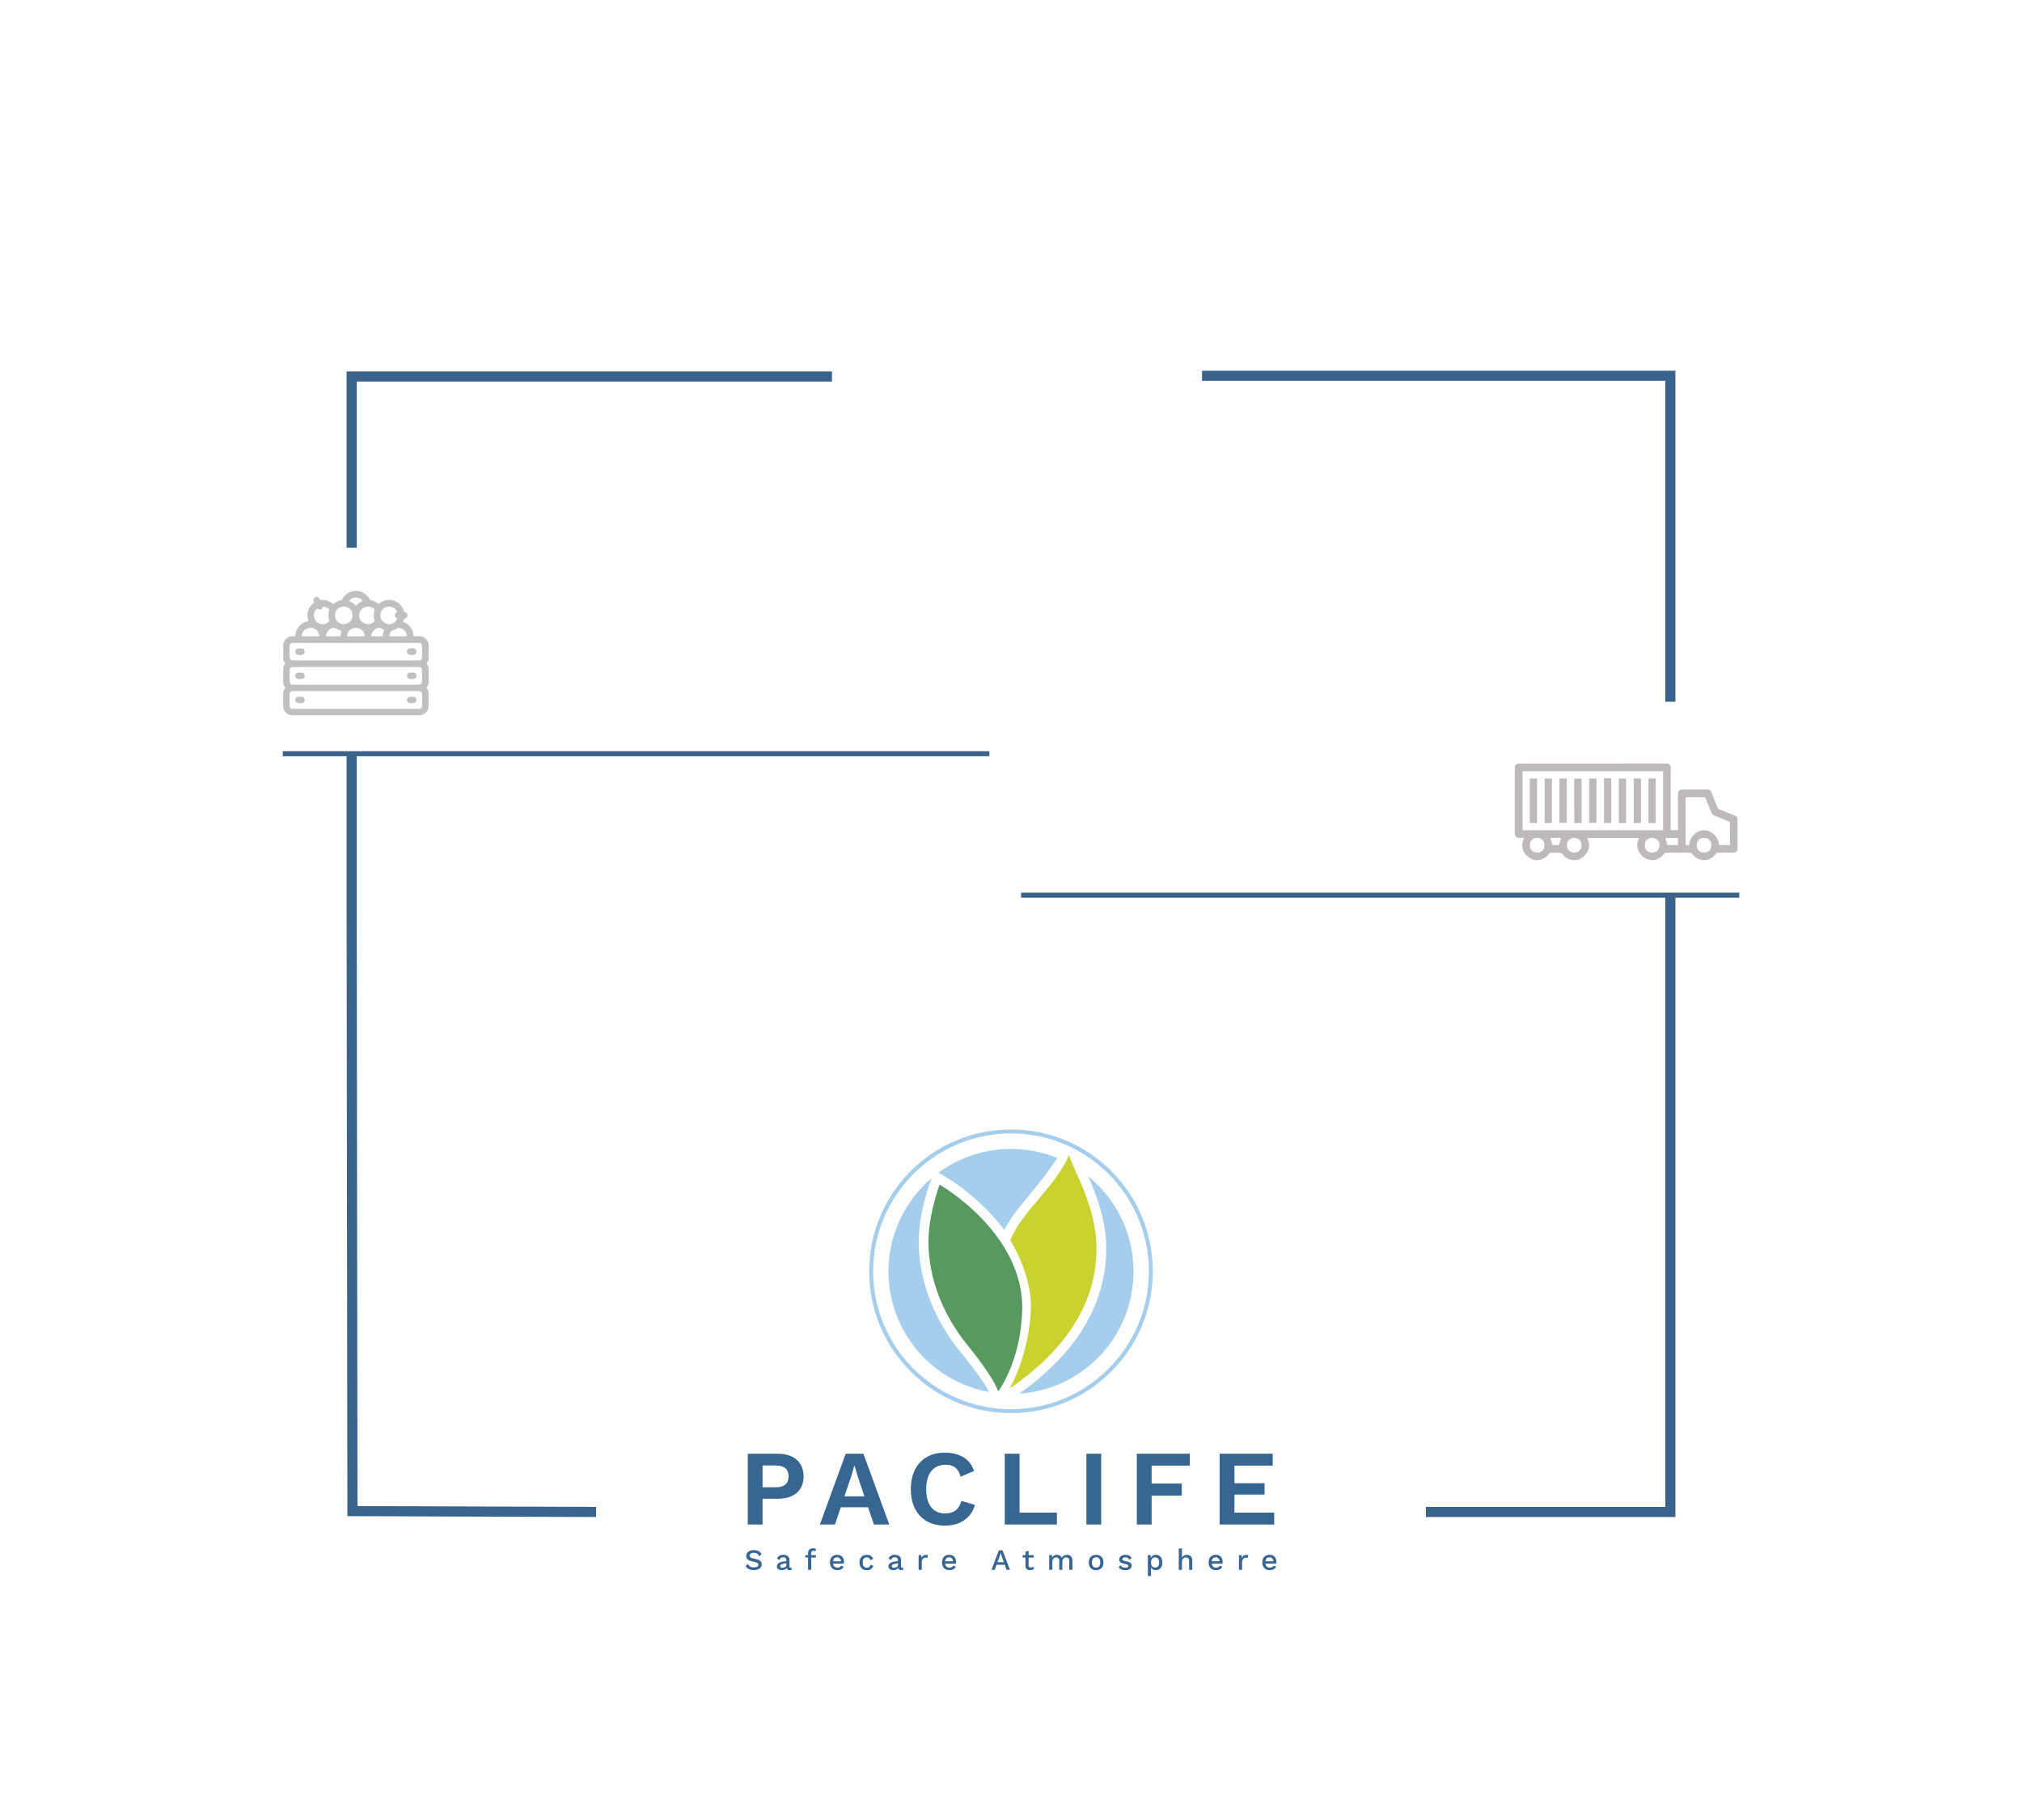 <?xml version="1.0" encoding="utf-8"?>
<!-- Generator: Adobe Illustrator 23.0.0, SVG Export Plug-In . SVG Version: 6.00 Build 0)  -->
<svg version="1.1" xmlns="http://www.w3.org/2000/svg" xmlns:xlink="http://www.w3.org/1999/xlink" x="0px" y="0px"
	 viewBox="0 0 800 720" style="enable-background:new 0 0 800 720;" xml:space="preserve">
<style type="text/css">
	.st0{display:none;}
	.st1{display:inline;}
	.st2{fill:none;stroke:#00FFFF;stroke-miterlimit:10;}
	.st3{opacity:0.3;fill:#B8E9F4;}
	.st4{opacity:0.2;fill:#99BC02;}
	.st5{fill:#FFFFFF;}
	.st6{fill:#1E1E1E;}
	.st7{clip-path:url(#SVGID_2_);fill:#FFFFFF;}
	.st8{opacity:0.9;}
	.st9{opacity:0.5;}
	.st10{fill:#A5CEED;stroke:#FFFFFF;stroke-miterlimit:10;}
	.st11{fill:#A5CEED;}
	.st12{fill:none;stroke:#FFFFFF;stroke-miterlimit:10;}
	.st13{fill:#A2C038;}
	.st14{fill:#5087A5;}
	.st15{fill:#9C9B9B;}
	.st16{fill:none;stroke:#1E1E1E;stroke-width:2.2;stroke-miterlimit:10;}
	.st17{stroke:#000000;stroke-miterlimit:10;}
	.st18{fill:none;stroke:#39638D;stroke-width:5;stroke-miterlimit:10;}
	.st19{fill:none;stroke:#39638D;stroke-width:3;stroke-miterlimit:10;}
	.st20{opacity:0.3;}
	.st21{fill:#211915;}
	.st22{opacity:0.6;}
	.st23{fill:#96969B;stroke:#96969B;stroke-width:0.75;stroke-miterlimit:10;}
	.st24{fill:none;stroke:#39638D;stroke-width:2;stroke-miterlimit:10;}
	.st25{fill:none;stroke:#39638D;stroke-miterlimit:10;}
	.st26{fill:#CAD22F;}
	.st27{fill:#58995F;}
	.st28{fill:#386693;}
	.st29{fill:none;stroke:#39638D;stroke-width:4;stroke-miterlimit:10;}
	.st30{clip-path:url(#SVGID_4_);fill:#FFFFFF;}
	.st31{fill:#9C9A9A;}
	.st32{fill:#A3BD33;}
	.st33{fill:#5788A4;}
	.st34{clip-path:url(#SVGID_6_);fill:#FFFFFF;}
	.st35{clip-path:url(#SVGID_8_);fill:#FFFFFF;}
	.st36{fill:none;stroke:#1E1E1E;stroke-width:3;stroke-miterlimit:10;}
	.st37{fill:none;stroke:#A2C038;stroke-width:3;stroke-miterlimit:10;}
	.st38{fill:none;stroke:#A2C038;stroke-width:2;stroke-miterlimit:10;}
	.st39{fill:none;stroke:#1E1E1E;stroke-width:2;stroke-miterlimit:10;}
	.st40{fill:none;stroke:#386693;stroke-width:3;stroke-miterlimit:10;}
	.st41{clip-path:url(#SVGID_10_);}
	.st42{clip-path:url(#SVGID_12_);fill:#FFFFFF;}
	.st43{fill:none;stroke:#386693;stroke-width:2;stroke-miterlimit:10;}
	.st44{clip-path:url(#SVGID_14_);}
	.st45{fill:none;}
	.st46{fill:none;stroke:#333333;stroke-miterlimit:10;}
</style>
<g id="GRILLA" class="st0">
	<g class="st1">
		<g>
			<g>
				<g>
					<rect x="-80.17" y="-1493" class="st2" width="79.94" height="4215.2"/>
					<rect x="-0.23" y="-1493" class="st2" width="79.94" height="4215.2"/>
				</g>
			</g>
			<g>
				<g>
					<rect x="79.71" y="-1474.2" class="st2" width="79.94" height="4215.2"/>
					<rect x="159.65" y="-1474.2" class="st2" width="79.94" height="4215.2"/>
				</g>
				<g>
					<rect x="239.54" y="-1493" class="st2" width="79.94" height="4215.2"/>
					<rect x="319.48" y="-1493" class="st2" width="79.94" height="4215.2"/>
				</g>
			</g>
		</g>
		<g>
			<g>
				<g>
					<rect x="400.58" y="-1474.2" class="st2" width="79.94" height="4215.2"/>
					<rect x="480.52" y="-1474.2" class="st2" width="79.94" height="4215.2"/>
				</g>
				<g>
					<rect x="560.42" y="-1493" class="st2" width="79.94" height="4215.2"/>
					<rect x="640.35" y="-1493" class="st2" width="79.94" height="4215.2"/>
				</g>
			</g>
			<g>
				<g>
					<rect x="720.29" y="-1474.2" class="st2" width="79.94" height="4215.2"/>
					<rect x="800.23" y="-1474.2" class="st2" width="79.94" height="4215.2"/>
				</g>
			</g>
		</g>
	</g>
</g>
<g id="FONDO_COLOR">
</g>
<g id="Capa_13">
</g>
<g id="Capa_1">
</g>
<g id="INDICACIONES">
</g>
<g id="Capa_3">
</g>
<g id="Capa_5">
</g>
<g id="Capa_2">
</g>
<g id="Capa_4">
</g>
<g id="logo">
	<rect class="st5" width="800" height="720"/>
	<g>
		<g>
			<g>
				<polyline class="st29" points="564.15,598.14 660.87,598.14 660.87,354.11 				"/>
				<line class="st24" x1="688.12" y1="354.12" x2="404" y2="354.12"/>
				<polyline class="st29" points="475.58,148.66 660.87,148.66 660.87,277.61 				"/>
				<line class="st24" x1="111.88" y1="298.17" x2="391.45" y2="298.17"/>
				<polyline class="st29" points="235.85,598.14 139.44,597.8 139.13,358.61 139.13,318.05 139.13,298.83 				"/>
			</g>
			<polyline class="st29" points="329.16,148.95 139.13,148.95 139.13,216.67 			"/>
		</g>
	</g>
	<g>
		<g class="st20">
			<g>
				<g>
					<path class="st21" d="M648.53,331.5c-6.87,0-13.68,0-20.55,0c0.08,0.21,0.13,0.37,0.2,0.52c0.89,1.89,0.73,3.72-0.43,5.43
						c-1.25,1.83-2.96,2.91-5.25,2.8c-1.62-0.07-2.99-0.81-3.98-2.06c-0.56-0.69-1.13-0.95-1.98-0.88
						c-0.95,0.07-1.91,0.04-2.86,0.01c-0.36-0.01-0.57,0.1-0.78,0.4c-0.54,0.77-1.25,1.37-2.08,1.82c-1.69,0.92-3.42,1.03-5.12,0.11
						c-2.24-1.21-3.54-3.05-3.41-5.69c0.03-0.62,0.29-1.22,0.46-1.83c0.06-0.2,0.17-0.39,0.29-0.67c-0.71,0-1.34-0.04-1.97,0.01
						c-1.08,0.08-1.77-0.71-1.77-1.76c0.03-8.63,0.02-17.26,0.02-25.9c0-0.62,0.1-1.21,0.69-1.51c0.33-0.17,0.75-0.23,1.12-0.23
						c5.21-0.01,10.42-0.01,15.63-0.01c7.09,0,14.18-0.01,21.28-0.01c7.07,0,14.13,0.02,21.2-0.01c1.21-0.01,1.78,0.76,1.78,1.81
						c-0.03,7.83-0.01,15.65-0.01,23.48c0,0.34,0,0.68,0,1.08c0.96,0,1.87,0,2.89,0c0-0.26,0-0.52,0-0.78c0-4.4,0.04-8.8-0.02-13.2
						c-0.02-1.58,0.61-2.14,2.07-2.12c3.13,0.05,6.26,0.01,9.39,0.02c1.11,0,1.48,0.29,1.89,1.35c0.75,1.91,1.53,3.81,2.27,5.72
						c0.18,0.45,0.46,0.7,0.9,0.87c1.94,0.75,3.86,1.53,5.79,2.31c0.99,0.4,1.24,0.75,1.24,1.82c0,3.77,0,7.53,0,11.3
						c0,1.06-0.56,1.61-1.64,1.61c-1.98,0.01-3.96,0.02-5.94,0c-0.44,0-0.7,0.14-0.97,0.48c-1.21,1.53-2.75,2.48-4.77,2.45
						c-1.78-0.02-3.22-0.82-4.31-2.16c-0.49-0.6-0.98-0.79-1.72-0.78c-2.91,0.04-5.82,0.02-8.73,0c-0.46,0-0.73,0.14-1.03,0.51
						c-1.2,1.5-2.72,2.47-4.71,2.43c-2.32-0.05-3.96-1.27-5.1-3.19c-0.98-1.66-0.99-3.39-0.16-5.12
						C648.41,331.82,648.46,331.69,648.53,331.5z M658,328.45c0-7.83,0-15.58,0-23.34c-18.57,0-37.08,0-55.61,0
						c0,7.81,0,15.57,0,23.34C620.95,328.45,639.45,328.45,658,328.45z M684.42,334.32c0.01-0.18,0.03-0.32,0.03-0.46
						c0-2.62,0-5.23-0.01-7.85c0-0.89-0.01-0.89-0.87-1.23c-1.77-0.71-3.53-1.42-5.31-2.12c-0.56-0.22-0.93-0.58-1.15-1.15
						c-0.47-1.23-0.97-2.45-1.46-3.68c-0.34-0.83-0.68-1.66-1.01-2.47c-2.61,0-5.14,0-7.71,0c0,6.34,0,12.63,0,18.95
						c0.27,0.01,0.48,0.04,0.7,0.04c0.21,0,0.42-0.03,0.62-0.04c0.45-3.2,2.68-5.58,5.38-5.81c1.29-0.11,2.49,0.16,3.56,0.88
						c1.76,1.18,2.8,2.81,2.95,4.93C681.61,334.32,682.99,334.32,684.42,334.32z M608.22,337.29c1.71,0,2.87-1.19,2.86-2.92
						c-0.01-1.77-1.15-2.89-2.97-2.9c-1.69-0.01-2.84,1.14-2.85,2.84C605.25,336.14,606.4,337.29,608.22,337.29z M625.76,334.37
						c-0.01-1.76-1.18-2.91-2.96-2.9c-1.73,0.01-2.87,1.18-2.86,2.92c0.02,1.8,1.15,2.91,2.96,2.9
						C624.64,337.27,625.77,336.12,625.76,334.37z M674.21,337.29c1.74,0,2.91-1.16,2.91-2.9c0-1.79-1.15-2.93-2.95-2.92
						c-1.72,0.01-2.86,1.14-2.87,2.85C671.29,336.13,672.43,337.29,674.21,337.29z M653.67,337.28c1.77,0,2.93-1.17,2.91-2.95
						c-0.02-1.72-1.19-2.87-2.92-2.87c-1.77,0-2.92,1.18-2.9,2.96C650.77,336.17,651.91,337.29,653.67,337.28z M663.87,331.53
						c-1.73,0-3.38,0-4.98,0c0.27,0.95,0.53,1.86,0.8,2.77c1.37,0,2.77,0,4.18,0C663.87,333.34,663.87,332.45,663.87,331.53z
						 M617.65,331.46c-1.43,0.03-2.86-0.05-4.26,0.02c0.29,0.99,0.55,1.89,0.83,2.82c0.85,0,1.76,0,2.58,0
						C617.09,333.33,617.36,332.44,617.65,331.46z"/>
					<path class="st21" d="M608.14,325.56c-0.98,0-1.9,0-2.88,0c0-5.86,0-11.69,0-17.57c0.94,0,1.88,0,2.88,0
						C608.14,313.83,608.14,319.65,608.14,325.56z"/>
					<path class="st21" d="M614.01,325.56c-0.97,0-1.89,0-2.87,0c0-5.85,0-11.68,0-17.57c0.94,0,1.88,0,2.87,0
						C614.01,313.83,614.01,319.65,614.01,325.56z"/>
					<path class="st21" d="M617.01,307.97c0.97,0,1.89,0,2.87,0c0,5.85,0,11.67,0,17.56c-0.93,0-1.87,0-2.87,0
						C617.01,319.71,617.01,313.88,617.01,307.97z"/>
					<path class="st21" d="M625.77,308c0,5.85,0,11.66,0,17.59c-0.48,0-0.96,0-1.43,0c-0.46,0-0.92,0-1.5,0
						c-0.03-5.87-0.01-11.69-0.01-17.59C623.8,308,624.74,308,625.77,308z"/>
					<path class="st21" d="M628.75,307.97c0.97,0,1.89,0,2.87,0c0,5.85,0,11.67,0,17.56c-0.93,0-1.87,0-2.87,0
						C628.75,319.71,628.75,313.88,628.75,307.97z"/>
					<path class="st21" d="M634.61,307.93c0.65,0,1.23,0,1.82,0c0.34,0,0.67,0,1.07,0c0,5.91,0,11.73,0,17.66c-0.49,0-0.97,0-1.45,0
						c-0.46,0-0.92,0-1.43,0C634.61,319.7,634.61,313.88,634.61,307.93z"/>
					<path class="st21" d="M643.36,325.56c-0.98,0-1.9,0-2.88,0c0-5.86,0-11.68,0-17.57c0.94,0,1.88,0,2.88,0
						C643.36,313.82,643.36,319.65,643.36,325.56z"/>
					<path class="st21" d="M649.23,325.56c-0.97,0-1.89,0-2.87,0c0-5.85,0-11.67,0-17.6c0.93-0.06,1.87-0.02,2.87,0
						C649.23,313.83,649.23,319.65,649.23,325.56z"/>
					<path class="st21" d="M652.22,307.97c1,0,1.92,0,2.89,0c0,5.87,0,11.69,0,17.62c-0.51,0-0.99,0-1.47,0c-0.46,0-0.92,0-1.42,0
						C652.22,319.69,652.22,313.87,652.22,307.97z"/>
				</g>
			</g>
		</g>
	</g>
	<g class="st22">
		<g>
			<g>
				<path class="st23" d="M140.77,282.56c-8.37,0-16.74,0-25.1,0c-1.22,0-2.12-0.51-2.78-1.51c-0.32-0.48-0.46-1.01-0.46-1.57
					c-0.01-1.71-0.01-3.41,0-5.12c0-0.69,0.19-1.34,0.65-1.87c0.23-0.27,0.22-0.49,0.01-0.76c-0.49-0.63-0.67-1.36-0.66-2.16
					c0.02-1.54,0.02-3.08,0-4.62c-0.01-0.78,0.19-1.48,0.69-2.07c0.21-0.25,0.21-0.44,0-0.69c-0.5-0.59-0.69-1.3-0.68-2.07
					c0.02-1.59,0.04-3.18,0-4.76c-0.06-1.86,1.67-3.38,3.21-3.29c0.34,0.02,0.67,0,1.01-0.01c0.52-0.01,0.53-0.02,0.55-0.51
					c0.05-1,0.3-1.93,0.85-2.79c0.95-1.49,2.3-2.34,4.03-2.62c0.45-0.07,0.48-0.07,0.31-0.52c-0.41-1.11-0.56-2.23-0.29-3.39
					c0.31-1.34,0.96-2.45,2.05-3.29c0.11-0.09,0.23-0.18,0.34-0.26c0.18-0.13,0.24-0.29,0.12-0.49c-0.06-0.1-0.11-0.21-0.16-0.32
					c-0.21-0.52-0.07-0.96,0.41-1.22c0.44-0.24,0.84-0.14,1.18,0.32c0.09,0.12,0.19,0.23,0.23,0.36c0.14,0.44,0.44,0.5,0.85,0.45
					c1.42-0.18,2.7,0.22,3.86,1.02c0.29,0.2,0.57,0.6,0.86,0.6c0.28,0.01,0.58-0.37,0.86-0.59c0.65-0.53,1.42-0.82,2.22-0.98
					c0.44-0.08,0.66-0.25,0.85-0.63c0.82-1.59,2.14-2.6,3.88-2.95c2.61-0.52,5,0.67,6.19,2.91c0.21,0.4,0.44,0.57,0.9,0.66
					c0.97,0.19,1.86,0.63,2.62,1.29c0.4,0.35,0.41,0.35,0.85-0.01c0.66-0.54,1.38-0.96,2.2-1.19c3.03-0.86,6.26,0.98,7.04,3.98
					c0.1,0.39,0.19,0.64,0.67,0.66c0.39,0.01,0.65,0.36,0.69,0.72c0.06,0.46-0.12,0.91-0.54,0.98c-0.67,0.1-0.81,0.54-0.94,1.07
					c-0.08,0.31-0.33,0.67-0.24,0.91c0.07,0.19,0.54,0.23,0.82,0.36c1.71,0.78,2.75,2.13,3.19,3.94c0.09,0.35,0.14,0.71,0.15,1.07
					c0.01,0.34,0.13,0.47,0.47,0.46c0.77-0.01,1.54,0.03,2.31,0c1.27-0.06,2.77,1.08,3.08,2.49c0.06,0.26,0.07,0.52,0.08,0.79
					c0.01,1.61,0,3.22,0.01,4.83c0,0.75-0.18,1.43-0.67,2.01c-0.24,0.28-0.2,0.48,0.02,0.74c0.46,0.56,0.66,1.21,0.65,1.94
					c-0.01,1.61-0.02,3.22,0,4.83c0.01,0.73-0.17,1.38-0.61,1.96c-0.24,0.31-0.3,0.55-0.02,0.88c0.49,0.57,0.63,1.28,0.62,2.02
					c-0.01,1.59-0.03,3.17,0,4.76c0.04,2.04-1.78,3.26-3.23,3.26C157.55,282.54,149.16,282.56,140.77,282.56z M140.79,273.03
					c-1.97,0-3.94,0-5.91,0c-6.28,0-12.55,0.01-18.83-0.01c-1.05,0-1.83,0.55-1.84,1.66c-0.02,1.49-0.03,2.98,0,4.47
					c0.02,1.05,0.65,1.62,1.7,1.64c0.19,0,0.38,0,0.58,0c10.89,0,21.78,0,32.68,0c5.43,0,10.87,0,16.3-0.01
					c0.26,0,0.54,0.01,0.78-0.07c0.73-0.21,1.12-0.77,1.13-1.65c0.01-1.42,0-2.84,0.01-4.26c0.01-1.13-0.73-1.8-1.86-1.79
					C157.28,273.04,149.04,273.03,140.79,273.03z M140.8,263.5c-1.15,0-2.31,0-3.46,0c-7.11,0-14.23,0-21.34,0
					c-1.15,0-1.76,0.52-1.79,1.61c-0.04,1.51-0.03,3.03,0,4.54c0.02,0.9,0.66,1.52,1.55,1.59c0.17,0.01,0.34,0,0.5,0
					c2.67,0,5.34,0,8,0c10.74,0,21.49,0,32.23,0c3.03,0,6.06-0.02,9.09,0.01c1.03,0.01,1.86-0.83,1.81-1.81
					c-0.04-0.86-0.01-1.73-0.01-2.6c0-0.53,0.01-1.06,0-1.59c-0.02-1.2-0.59-1.76-1.78-1.77c-0.29,0-0.58,0-0.87,0
					C156.76,263.5,148.78,263.5,140.8,263.5z M140.79,253.97c0,0,0-0.01,0-0.01c-0.1,0-0.19,0-0.29,0c-7.98,0-15.96,0.01-23.95,0.01
					c-0.31,0-0.63,0.01-0.94,0c-0.36-0.01-0.65,0.14-0.91,0.38c-0.38,0.35-0.52,0.79-0.51,1.3c0.01,1.37,0,2.74,0,4.11
					c0,1.31,0.58,1.88,1.89,1.88c11.23,0,22.46,0,33.69,0c5.29,0,10.58,0,15.87,0c1.12,0,1.73-0.62,1.74-1.74
					c0.01-1.42,0.01-2.84,0-4.26c-0.01-1.11-0.59-1.66-1.71-1.67c-3.03,0-6.06,0-9.09,0C151.32,253.97,146.06,253.97,140.79,253.97z
					 M132.19,243.47c-0.04,2.06,1.64,3.84,3.86,3.82c2.32-0.02,3.86-1.93,3.81-3.89c-0.06-2.22-1.64-3.83-3.8-3.82
					C133.57,239.6,132.16,241.45,132.19,243.47z M153.99,247.32c0.24-0.04,0.61-0.06,0.95-0.16c1.24-0.34,2.08-1.13,2.59-2.3
					c0.11-0.25,0.04-0.41-0.21-0.5c-0.09-0.03-0.18-0.07-0.26-0.12c-0.32-0.22-0.5-0.5-0.45-0.91c0.05-0.37,0.27-0.6,0.6-0.74
					c0.44-0.19,0.45-0.2,0.27-0.65c-0.09-0.22-0.19-0.44-0.33-0.63c-0.94-1.28-2.17-1.88-3.79-1.64c-1.3,0.19-2.26,0.88-2.81,2
					C149.22,244.34,150.99,247.14,153.99,247.32z M145.47,247.31c1.15-0.05,2.09-0.39,2.86-1.18c0.27-0.28,0.32-0.52,0.19-0.89
					c-0.41-1.14-0.42-2.33-0.03-3.46c0.2-0.58,0.02-0.91-0.38-1.24c-1.66-1.4-4.26-1.22-5.56,0.55c-0.92,1.25-1.12,2.57-0.44,3.99
					C142.8,246.53,144,247.18,145.47,247.31z M123.75,243.47c0.12,0.48,0.17,1,0.36,1.45c0.63,1.49,1.82,2.28,3.41,2.38
					c1.13,0.07,2.11-0.39,2.92-1.18c0.24-0.23,0.32-0.47,0.19-0.83c-0.41-1.16-0.44-2.36-0.04-3.53c0.18-0.53,0.01-0.85-0.36-1.18
					c-0.68-0.6-1.47-0.87-2.36-0.97c-0.33-0.04-0.44,0.02-0.52,0.37c-0.18,0.77-0.88,1.04-1.48,0.55c-0.35-0.29-0.55-0.18-0.78,0.05
					C124.28,241.36,123.77,242.28,123.75,243.47z M122.89,252.08c1.11,0,2.21,0.01,3.32,0c0.49,0,0.52-0.06,0.5-0.55
					c0-0.07,0-0.14-0.02-0.22c-0.44-2.44-2.6-3.9-5.02-3.14c-1.46,0.46-2.31,1.51-2.6,3c-0.18,0.9-0.16,0.91,0.79,0.91
					C120.87,252.08,121.88,252.08,122.89,252.08z M140.8,252.08c1.1,0,2.21,0.01,3.31,0c0.5,0,0.53-0.04,0.52-0.54
					c-0.01-0.64-0.23-1.23-0.56-1.76c-1.24-2-3.92-2.36-5.64-1c-0.89,0.7-1.38,1.64-1.46,2.77c-0.03,0.49,0.02,0.53,0.52,0.54
					C138.59,252.08,139.7,252.08,140.8,252.08z M157.5,252.08c1.08,0,2.16,0.01,3.25,0c0.61,0,0.66-0.05,0.6-0.67
					c-0.15-1.56-1.31-2.9-2.81-3.32c-0.57-0.16-1.16-0.2-1.7,0.25c-0.43,0.35-0.97,0.5-1.52,0.62c-0.25,0.05-0.53,0.15-0.69,0.33
					c-0.57,0.62-0.9,1.35-0.93,2.21c-0.02,0.54,0.01,0.58,0.55,0.58C155.34,252.08,156.42,252.08,157.5,252.08z M131.81,252.08
					c0.94,0,1.87-0.01,2.81,0c0.33,0,0.45-0.11,0.49-0.45c0.05-0.55,0.15-1.09,0.28-1.62c0.15-0.62,0.07-0.76-0.57-0.98
					c-0.59-0.2-1.2-0.39-1.72-0.71c-0.44-0.27-0.84-0.35-1.35-0.29c-1.58,0.19-3.11,1.86-3.15,3.46c-0.01,0.54,0.02,0.58,0.55,0.59
					C130.03,252.08,130.92,252.08,131.81,252.08z M149.1,252.08C149.1,252.08,149.1,252.08,149.1,252.08c0.77,0,1.54,0,2.31,0
					c0.26,0,0.42-0.08,0.41-0.37c-0.02-0.86,0.23-1.66,0.58-2.43c0.1-0.22,0.06-0.32-0.19-0.42c-0.51-0.21-0.99-0.48-1.49-0.71
					c-0.19-0.09-0.4-0.18-0.6-0.17c-0.73,0.03-1.41,0.24-2.01,0.69c-0.94,0.72-1.52,1.65-1.62,2.85c-0.04,0.49,0.02,0.54,0.51,0.55
					C147.71,252.09,148.41,252.08,149.1,252.08z M140.68,235.98c-1.12,0.18-2.25,0.49-2.98,1.6c-0.23,0.34-0.25,0.35,0.11,0.48
					c1.1,0.4,2.06,0.99,2.77,1.95c0.2,0.28,0.35,0.15,0.49-0.05c0.42-0.64,1.03-1.06,1.66-1.46c0.32-0.2,0.69-0.32,1.04-0.48
					c0.2-0.09,0.32-0.19,0.14-0.43C143.11,236.55,142.04,236.06,140.68,235.98z"/>
				<path class="st23" d="M162.87,276.02c0.24,0,0.48-0.02,0.72,0c0.51,0.05,0.82,0.42,0.81,0.92c-0.02,0.46-0.33,0.81-0.81,0.84
					c-0.48,0.03-0.96,0.03-1.44,0c-0.44-0.03-0.78-0.44-0.78-0.88c0-0.45,0.33-0.83,0.78-0.87
					C162.39,276,162.63,276.02,162.87,276.02C162.87,276.02,162.87,276.02,162.87,276.02z"/>
				<path class="st23" d="M118.78,276.02c0.19,0,0.38-0.01,0.57,0c0.51,0.04,0.85,0.39,0.86,0.87c0.01,0.47-0.34,0.87-0.83,0.89
					c-0.45,0.02-0.91,0.02-1.36,0c-0.47-0.02-0.81-0.41-0.83-0.9c-0.01-0.4,0.29-0.77,0.73-0.83c0.28-0.04,0.57-0.01,0.86-0.01
					C118.78,276.03,118.78,276.03,118.78,276.02z"/>
				<path class="st23" d="M118.69,266.49c0.22,0,0.43-0.01,0.64,0c0.51,0.03,0.84,0.32,0.88,0.76c0.04,0.44-0.23,0.91-0.68,0.96
					c-0.56,0.07-1.15,0.07-1.71,0.01c-0.45-0.05-0.71-0.58-0.62-1.06c0.09-0.49,0.37-0.69,0.91-0.68
					C118.31,266.48,118.5,266.48,118.69,266.49C118.69,266.48,118.69,266.48,118.69,266.49z"/>
				<path class="st23" d="M162.93,266.48c0.17,0,0.33,0,0.5,0c0.62-0.02,0.91,0.22,0.96,0.78c0.04,0.51-0.27,0.93-0.81,0.99
					c-0.45,0.04-0.91,0.04-1.36,0c-0.53-0.04-0.87-0.47-0.85-0.97c0.02-0.47,0.37-0.77,0.92-0.79
					C162.5,266.48,162.72,266.49,162.93,266.48C162.93,266.49,162.93,266.48,162.93,266.48z"/>
				<path class="st23" d="M162.87,258.79c-0.32-0.07-0.66-0.09-0.96-0.22c-0.44-0.19-0.61-0.58-0.53-0.99
					c0.09-0.43,0.38-0.69,0.87-0.71c0.41-0.02,0.81-0.02,1.22,0c0.57,0.03,0.91,0.37,0.92,0.89c0.01,0.5-0.34,0.9-0.87,0.97
					c-0.21,0.03-0.43,0-0.64,0C162.88,258.75,162.88,258.77,162.87,258.79z"/>
				<path class="st23" d="M118.6,258.75c-0.21-0.01-0.44,0.01-0.64-0.04c-0.65-0.14-0.97-0.84-0.63-1.39
					c0.09-0.14,0.28-0.3,0.43-0.32c0.58-0.07,1.17-0.12,1.76-0.1c0.45,0.01,0.81,0.75,0.61,1.17c-0.18,0.38-0.49,0.59-0.89,0.65
					c-0.21,0.03-0.43,0.01-0.64,0.01C118.6,258.73,118.6,258.74,118.6,258.75z"/>
			</g>
		</g>
	</g>
	<g>
		<g>
			<path class="st11" d="M363.49,491.25c0-11.54,4.48-23.47,4.67-23.98l0.46-1.22c-10.46,8.89-17.1,22.14-17.1,36.94
				c0,23.81,17.17,43.6,39.8,47.69c-1.81-3.81-7.42-11.07-10.68-15.05C365.72,517.69,363.49,500.13,363.49,491.25z"/>
			<path class="st11" d="M391.26,479.43c2.24,2.34,4.27,4.74,6.08,7.18c2.65-5.32,6.76-9.99,10.6-14.67
				c4.75-5.78,8.09-10.37,10.41-13.83c-5.66-2.32-11.85-3.6-18.34-3.6c-10.75,0-20.67,3.5-28.71,9.42l2.38,1.36
				C374.04,465.5,382.67,470.48,391.26,479.43z"/>
			<path class="st11" d="M448.48,503c0-15.21-7-28.77-17.96-37.66c3.3,7.38,7.17,17.5,7.16,28.71c-0.03,10.17-2.62,19.94-7.7,29.04
				c-5.74,10.28-14.77,19.77-26.78,28.27C428.48,549.71,448.48,528.7,448.48,503z"/>
			<g>
				<path class="st26" d="M399.49,549.28c26.6-18.23,34.3-38.22,34.34-55.24c0.01-16.99-9.27-31.15-10.85-37.11v-0.03
					c-5.6,13.11-18.65,22.05-23.24,33.79c0,0,8.89,13.84,8.11,27.92C407.12,531.72,403.05,542.8,399.49,549.28"/>
			</g>
			<g>
				<path class="st27" d="M383.62,533.19c-12.97-15.6-16.28-31.15-16.28-41.93c0-10.97,4.42-22.61,4.42-22.61
					s33.67,19.21,32.67,49.98c-0.67,20.4-9.51,31.83-9.51,31.83C393.19,544.89,383.63,533.21,383.62,533.19z"/>
			</g>
		</g>
		<g>
			<g>
				<path class="st11" d="M400,559.03c-14.98,0-29.07-5.84-39.67-16.43c-10.6-10.6-16.43-24.68-16.43-39.67
					c0-14.98,5.84-29.07,16.43-39.67c10.6-10.6,24.68-16.43,39.67-16.43c14.98,0,29.07,5.84,39.67,16.43
					c10.6,10.6,16.43,24.68,16.43,39.67c0,14.98-5.83,29.07-16.43,39.67C429.07,553.2,414.98,559.03,400,559.03z M400,448.39
					c-30.08,0-54.55,24.47-54.55,54.55c0,30.08,24.47,54.55,54.55,54.55c30.08,0,54.55-24.47,54.55-54.55
					C454.55,472.86,430.08,448.39,400,448.39z"/>
			</g>
		</g>
		<g>
			<path class="st28" d="M300.08,613.61c0.5,0.26,0.92,0.65,1.27,1.18l-0.95,0.85c-0.22-0.47-0.49-0.81-0.82-1.02
				c-0.33-0.21-0.76-0.32-1.31-0.32c-0.54,0-0.95,0.11-1.25,0.32c-0.3,0.21-0.44,0.49-0.44,0.82c0,0.31,0.14,0.56,0.43,0.74
				c0.29,0.18,0.8,0.34,1.54,0.47c0.69,0.12,1.24,0.28,1.65,0.47c0.41,0.19,0.71,0.43,0.89,0.71c0.19,0.28,0.28,0.64,0.28,1.06
				c0,0.45-0.13,0.85-0.39,1.19c-0.26,0.34-0.62,0.6-1.08,0.79c-0.46,0.18-1,0.27-1.6,0.27c-1.56,0-2.67-0.52-3.31-1.56l0.88-0.88
				c0.25,0.47,0.57,0.81,0.96,1.03c0.39,0.22,0.88,0.33,1.46,0.33c0.55,0,0.99-0.1,1.3-0.29c0.32-0.19,0.47-0.46,0.47-0.81
				c0-0.28-0.14-0.51-0.43-0.68c-0.28-0.17-0.78-0.32-1.49-0.46c-0.71-0.13-1.27-0.3-1.69-0.49c-0.42-0.19-0.73-0.44-0.92-0.72
				c-0.19-0.29-0.29-0.64-0.29-1.05c0-0.44,0.12-0.83,0.36-1.19c0.24-0.36,0.59-0.64,1.04-0.85c0.46-0.21,0.99-0.32,1.59-0.32
				C298.98,613.22,299.58,613.35,300.08,613.61z"/>
			<path class="st28" d="M313.24,620.18l-0.08,0.84c-0.21,0.09-0.45,0.14-0.72,0.14c-0.33,0-0.6-0.07-0.8-0.2
				c-0.2-0.13-0.33-0.35-0.39-0.67c-0.18,0.27-0.44,0.48-0.79,0.64c-0.35,0.15-0.74,0.23-1.18,0.23c-0.57,0-1.03-0.13-1.38-0.4
				c-0.35-0.26-0.53-0.64-0.53-1.13c0-0.46,0.19-0.85,0.57-1.16c0.38-0.32,0.95-0.54,1.7-0.67l1.48-0.26v-0.32
				c0-0.36-0.11-0.64-0.32-0.85c-0.21-0.21-0.5-0.31-0.88-0.31c-0.77,0-1.27,0.35-1.51,1.05l-0.97-0.51
				c0.14-0.47,0.43-0.84,0.86-1.11c0.43-0.27,0.96-0.41,1.59-0.41c0.75,0,1.35,0.18,1.8,0.53c0.44,0.35,0.67,0.86,0.67,1.54v2.64
				c0,0.15,0.03,0.26,0.1,0.33c0.07,0.07,0.18,0.1,0.33,0.1C312.98,620.23,313.12,620.21,313.24,620.18z M310.65,619.91
				c0.32-0.2,0.48-0.47,0.48-0.81v-0.7l-1.27,0.26c-0.4,0.08-0.7,0.19-0.9,0.33c-0.19,0.14-0.29,0.33-0.29,0.56
				c0,0.22,0.08,0.38,0.23,0.5c0.15,0.11,0.37,0.17,0.65,0.17C309.96,620.21,310.33,620.11,310.65,619.91z"/>
			<path class="st28" d="M320.93,615.21h1.89v0.98h-1.86v4.85h-1.25v-4.85h-1.1v-0.98h1.1v-0.84c0-0.59,0.18-1.05,0.54-1.38
				c0.36-0.33,0.86-0.49,1.51-0.49c0.23,0,0.45,0.03,0.64,0.08c0.19,0.05,0.35,0.12,0.46,0.2l-0.23,0.91
				c-0.18-0.12-0.4-0.18-0.67-0.18c-0.68,0-1.03,0.32-1.03,0.95V615.21z"/>
			<path class="st28" d="M333.88,618.59h-4.27c0.07,0.51,0.25,0.9,0.55,1.17c0.3,0.27,0.68,0.4,1.14,0.4c0.38,0,0.7-0.07,0.95-0.2
				c0.25-0.14,0.43-0.33,0.52-0.59l1.04,0.43c-0.44,0.9-1.27,1.35-2.51,1.35c-0.92,0-1.64-0.27-2.15-0.81
				c-0.52-0.54-0.78-1.28-0.78-2.23c0-0.96,0.25-1.7,0.75-2.23c0.5-0.53,1.2-0.8,2.1-0.8c0.86,0,1.52,0.26,2,0.78
				c0.47,0.52,0.71,1.21,0.71,2.08C333.93,618.18,333.92,618.39,333.88,618.59z M330.13,616.48c-0.28,0.26-0.45,0.65-0.52,1.16h3.15
				c-0.06-0.49-0.23-0.87-0.5-1.14c-0.27-0.27-0.62-0.41-1.04-0.41C330.77,616.08,330.41,616.21,330.13,616.48z"/>
			<path class="st28" d="M345.5,616.72l-1.17,0.47c-0.2-0.74-0.66-1.11-1.37-1.11c-0.52,0-0.93,0.18-1.21,0.54
				c-0.29,0.36-0.43,0.86-0.43,1.52s0.14,1.16,0.43,1.51c0.29,0.35,0.69,0.53,1.21,0.53c0.4,0,0.72-0.1,0.96-0.29
				c0.24-0.19,0.4-0.47,0.48-0.84l1.14,0.39c-0.17,0.54-0.47,0.97-0.91,1.28c-0.44,0.31-0.98,0.46-1.65,0.46
				c-0.92,0-1.64-0.27-2.15-0.81c-0.52-0.54-0.78-1.28-0.78-2.23c0-0.95,0.26-1.69,0.77-2.23c0.51-0.54,1.23-0.81,2.14-0.81
				C344.24,615.09,345.08,615.64,345.5,616.72z"/>
			<path class="st28" d="M357.38,620.18l-0.08,0.84c-0.21,0.09-0.45,0.14-0.72,0.14c-0.33,0-0.6-0.07-0.8-0.2
				c-0.2-0.13-0.33-0.35-0.39-0.67c-0.18,0.27-0.44,0.48-0.79,0.64s-0.74,0.23-1.18,0.23c-0.57,0-1.03-0.13-1.38-0.4
				c-0.35-0.26-0.53-0.64-0.53-1.13c0-0.46,0.19-0.85,0.57-1.16c0.38-0.32,0.95-0.54,1.7-0.67l1.48-0.26v-0.32
				c0-0.36-0.11-0.64-0.32-0.85c-0.21-0.21-0.5-0.31-0.88-0.31c-0.77,0-1.27,0.35-1.51,1.05l-0.97-0.51
				c0.14-0.47,0.43-0.84,0.86-1.11c0.43-0.27,0.96-0.41,1.59-0.41c0.75,0,1.35,0.18,1.8,0.53c0.44,0.35,0.67,0.86,0.67,1.54v2.64
				c0,0.15,0.03,0.26,0.1,0.33c0.07,0.07,0.18,0.1,0.33,0.1C357.12,620.23,357.26,620.21,357.38,620.18z M354.79,619.91
				c0.32-0.2,0.48-0.47,0.48-0.81v-0.7l-1.27,0.26c-0.4,0.08-0.7,0.19-0.9,0.33c-0.19,0.14-0.29,0.33-0.29,0.56
				c0,0.22,0.08,0.38,0.23,0.5c0.15,0.11,0.37,0.17,0.65,0.17C354.1,620.21,354.47,620.11,354.79,619.91z"/>
			<path class="st28" d="M367.11,615.21l-0.2,1.14c-0.18-0.1-0.42-0.15-0.74-0.15c-0.25,0-0.48,0.07-0.71,0.2
				c-0.22,0.13-0.4,0.33-0.55,0.6c-0.14,0.26-0.22,0.58-0.22,0.96v3.09h-1.25v-5.83h1.06l0.11,1.05c0.33-0.78,0.94-1.17,1.84-1.17
				C366.74,615.09,366.95,615.13,367.11,615.21z"/>
			<path class="st28" d="M378.21,618.59h-4.27c0.07,0.51,0.25,0.9,0.55,1.17c0.3,0.27,0.68,0.4,1.14,0.4c0.38,0,0.7-0.07,0.95-0.2
				c0.25-0.14,0.43-0.33,0.52-0.59l1.04,0.43c-0.44,0.9-1.27,1.35-2.51,1.35c-0.92,0-1.64-0.27-2.15-0.81
				c-0.52-0.54-0.78-1.28-0.78-2.23c0-0.96,0.25-1.7,0.75-2.23c0.5-0.53,1.2-0.8,2.1-0.8c0.86,0,1.52,0.26,2,0.78
				c0.47,0.52,0.71,1.21,0.71,2.08C378.25,618.18,378.24,618.39,378.21,618.59z M374.45,616.48c-0.28,0.26-0.45,0.65-0.52,1.16h3.15
				c-0.06-0.49-0.23-0.87-0.5-1.14c-0.27-0.27-0.62-0.41-1.04-0.41C375.09,616.08,374.73,616.21,374.45,616.48z"/>
			<path class="st28" d="M397.53,619.02h-3.24l-0.74,2.02h-1.28l2.91-7.7h1.49l2.91,7.7h-1.32L397.53,619.02z M397.16,618.01
				l-0.89-2.47l-0.35-1.11h-0.04l-0.33,1.09l-0.91,2.5H397.16z"/>
			<path class="st28" d="M409.06,620.66c-0.19,0.16-0.41,0.28-0.68,0.37c-0.27,0.09-0.56,0.13-0.87,0.13c-0.54,0-0.97-0.13-1.29-0.4
				c-0.32-0.27-0.49-0.69-0.5-1.25v-3.31h-1.11v-0.98h1.11v-1.37l1.25-0.35v1.72h2.04v0.98h-2.04v3.1c0,0.28,0.08,0.49,0.23,0.62
				c0.15,0.14,0.36,0.2,0.62,0.2c0.36,0,0.67-0.12,0.95-0.37L409.06,620.66z"/>
			<path class="st28" d="M423.24,615.33c0.33,0.16,0.59,0.4,0.78,0.73c0.19,0.33,0.29,0.73,0.29,1.2v3.78h-1.25v-3.58
				c0-0.46-0.11-0.8-0.33-1.02c-0.22-0.22-0.51-0.33-0.88-0.33c-0.43,0-0.79,0.16-1.08,0.47c-0.29,0.31-0.44,0.74-0.44,1.28v3.17
				h-1.25v-3.58c0-0.46-0.11-0.8-0.33-1.02c-0.22-0.22-0.51-0.33-0.88-0.33c-0.25,0-0.49,0.06-0.72,0.19
				c-0.23,0.13-0.42,0.33-0.57,0.6c-0.15,0.27-0.22,0.61-0.22,1.03v3.1h-1.25v-5.83h1.11l0.06,0.97c0.19-0.36,0.46-0.63,0.79-0.81
				c0.33-0.18,0.7-0.27,1.1-0.27c0.44,0,0.83,0.1,1.18,0.3c0.35,0.2,0.62,0.49,0.79,0.87c0.18-0.38,0.45-0.67,0.82-0.87
				c0.37-0.2,0.76-0.3,1.18-0.3C422.56,615.09,422.91,615.17,423.24,615.33z"/>
			<path class="st28" d="M435.81,615.9c0.51,0.54,0.77,1.28,0.77,2.23c0,0.95-0.26,1.69-0.77,2.23c-0.51,0.54-1.23,0.81-2.14,0.81
				c-0.91,0-1.62-0.27-2.14-0.81c-0.51-0.54-0.77-1.28-0.77-2.23c0-0.95,0.26-1.69,0.77-2.23c0.51-0.54,1.23-0.81,2.14-0.81
				C434.58,615.09,435.3,615.36,435.81,615.9z M432.45,616.6c-0.28,0.35-0.43,0.86-0.43,1.52c0,0.66,0.14,1.17,0.43,1.52
				c0.28,0.35,0.69,0.53,1.22,0.53c0.53,0,0.94-0.18,1.23-0.54c0.29-0.36,0.43-0.86,0.43-1.52c0-0.65-0.14-1.16-0.43-1.52
				c-0.29-0.36-0.7-0.54-1.23-0.54C433.14,616.07,432.74,616.25,432.45,616.6z"/>
			<path class="st28" d="M443.62,620.86c-0.46-0.2-0.8-0.51-1.03-0.92l0.84-0.72c0.15,0.33,0.38,0.58,0.69,0.74
				c0.31,0.16,0.68,0.23,1.12,0.23c0.4,0,0.7-0.06,0.92-0.19c0.22-0.13,0.33-0.3,0.33-0.51c0-0.19-0.1-0.34-0.3-0.45
				c-0.2-0.11-0.55-0.22-1.05-0.32c-0.86-0.16-1.47-0.38-1.82-0.65c-0.35-0.27-0.53-0.66-0.53-1.16c0-0.32,0.1-0.62,0.29-0.89
				c0.19-0.28,0.48-0.5,0.85-0.67c0.37-0.17,0.81-0.25,1.31-0.25c0.65,0,1.16,0.11,1.55,0.32c0.39,0.21,0.69,0.55,0.9,1l-0.89,0.65
				c-0.14-0.34-0.34-0.59-0.59-0.75c-0.25-0.16-0.57-0.24-0.96-0.24c-0.35,0-0.64,0.07-0.87,0.22c-0.23,0.14-0.34,0.31-0.34,0.5
				c0,0.21,0.1,0.38,0.31,0.5c0.21,0.12,0.58,0.24,1.13,0.34c0.82,0.15,1.41,0.36,1.75,0.63c0.34,0.27,0.51,0.65,0.51,1.14
				c0,0.52-0.23,0.95-0.68,1.27c-0.45,0.33-1.07,0.49-1.87,0.49C444.6,621.16,444.08,621.06,443.62,620.86z"/>
			<path class="st28" d="M459.18,615.89c0.46,0.53,0.69,1.27,0.69,2.22c0,0.95-0.23,1.69-0.69,2.23c-0.46,0.54-1.09,0.81-1.89,0.81
				c-0.42,0-0.8-0.09-1.13-0.28c-0.33-0.19-0.59-0.44-0.76-0.77v3.38h-1.25v-8.29h1.1l0.06,1.09c0.17-0.37,0.43-0.66,0.78-0.88
				c0.35-0.22,0.75-0.33,1.21-0.33C458.09,615.09,458.72,615.36,459.18,615.89z M458.2,619.61c0.28-0.35,0.43-0.85,0.43-1.49
				c0-0.64-0.14-1.14-0.43-1.49c-0.28-0.36-0.68-0.54-1.18-0.54c-0.47,0-0.85,0.16-1.14,0.48c-0.28,0.32-0.44,0.76-0.47,1.33v0.44
				c0.03,0.56,0.19,1,0.47,1.32c0.28,0.32,0.66,0.48,1.14,0.48C457.52,620.14,457.91,619.97,458.2,619.61z"/>
			<path class="st28" d="M471.12,615.65c0.41,0.37,0.61,0.91,0.61,1.61v3.78h-1.25v-3.38c0-1.03-0.42-1.54-1.25-1.54
				c-0.44,0-0.81,0.15-1.12,0.46c-0.31,0.3-0.47,0.77-0.47,1.39v3.08h-1.25v-8.46h1.25v3.56c0.19-0.36,0.45-0.62,0.78-0.79
				c0.32-0.17,0.69-0.26,1.11-0.26C470.18,615.09,470.71,615.28,471.12,615.65z"/>
			<path class="st28" d="M483.69,618.59h-4.27c0.07,0.51,0.25,0.9,0.55,1.17c0.3,0.27,0.68,0.4,1.14,0.4c0.38,0,0.7-0.07,0.95-0.2
				c0.25-0.14,0.43-0.33,0.52-0.59l1.04,0.43c-0.44,0.9-1.27,1.35-2.51,1.35c-0.92,0-1.64-0.27-2.15-0.81
				c-0.52-0.54-0.78-1.28-0.78-2.23c0-0.96,0.25-1.7,0.75-2.23c0.5-0.53,1.2-0.8,2.1-0.8c0.86,0,1.52,0.26,2,0.78
				c0.47,0.52,0.71,1.21,0.71,2.08C483.74,618.18,483.72,618.39,483.69,618.59z M479.94,616.48c-0.28,0.26-0.45,0.65-0.52,1.16h3.15
				c-0.06-0.49-0.23-0.87-0.5-1.14c-0.27-0.27-0.62-0.41-1.04-0.41C480.58,616.08,480.21,616.21,479.94,616.48z"/>
			<path class="st28" d="M493.86,615.21l-0.2,1.14c-0.18-0.1-0.42-0.15-0.74-0.15c-0.25,0-0.48,0.07-0.71,0.2
				c-0.22,0.13-0.4,0.33-0.55,0.6c-0.14,0.26-0.22,0.58-0.22,0.96v3.09h-1.25v-5.83h1.06l0.11,1.05c0.33-0.78,0.94-1.17,1.84-1.17
				C493.49,615.09,493.7,615.13,493.86,615.21z"/>
			<path class="st28" d="M504.95,618.59h-4.27c0.07,0.51,0.25,0.9,0.55,1.17c0.3,0.27,0.68,0.4,1.14,0.4c0.38,0,0.7-0.07,0.95-0.2
				c0.25-0.14,0.43-0.33,0.52-0.59l1.04,0.43c-0.44,0.9-1.27,1.35-2.51,1.35c-0.92,0-1.64-0.27-2.15-0.81
				c-0.52-0.54-0.78-1.28-0.78-2.23c0-0.96,0.25-1.7,0.75-2.23c0.5-0.53,1.2-0.8,2.1-0.8c0.86,0,1.52,0.26,2,0.78
				c0.47,0.52,0.71,1.21,0.71,2.08C505,618.18,504.98,618.39,504.95,618.59z M501.2,616.48c-0.28,0.26-0.45,0.65-0.52,1.16h3.15
				c-0.06-0.49-0.23-0.87-0.5-1.14c-0.27-0.27-0.62-0.41-1.04-0.41C501.84,616.08,501.48,616.21,501.2,616.48z"/>
		</g>
		<g>
			<path class="st28" d="M315.21,577.46c1.81,1.57,2.72,3.78,2.72,6.64c0,2.77-0.91,4.94-2.72,6.49c-1.81,1.56-4.34,2.33-7.6,2.33
				h-5.9v10.19h-5.86V575.1h11.76C310.86,575.1,313.4,575.89,315.21,577.46z M310.71,587.3c0.85-0.72,1.27-1.8,1.27-3.25
				c0-1.44-0.42-2.52-1.27-3.23c-0.85-0.71-2.18-1.06-3.99-1.06h-5.01v8.62h5.01C308.53,588.38,309.86,588.02,310.71,587.3z"/>
			<path class="st28" d="M343.43,596.28h-10.78l-2.29,6.83h-5.98l10.23-28.01h7l10.23,28.01h-6.07L343.43,596.28z M341.99,591.95
				l-2.63-7.89l-1.27-4.24H338l-1.19,4.16l-2.72,7.98H341.99z"/>
			<path class="st28" d="M381.37,601.48c-2.09,1.37-4.6,2.06-7.51,2.06c-2.74,0-5.14-0.58-7.17-1.74c-2.04-1.16-3.6-2.82-4.69-4.99
				c-1.09-2.16-1.63-4.73-1.63-7.7s0.54-5.54,1.63-7.7c1.09-2.16,2.65-3.83,4.67-4.99c2.02-1.16,4.39-1.74,7.11-1.74
				c2.91,0,5.38,0.61,7.41,1.82c2.02,1.22,3.42,3.03,4.18,5.43l-5.3,2.25c-0.45-1.67-1.16-2.87-2.12-3.61
				c-0.96-0.74-2.26-1.1-3.9-1.1c-2.38,0-4.24,0.83-5.58,2.5c-1.34,1.67-2.02,4.05-2.02,7.13c0,3.08,0.65,5.46,1.95,7.13
				c1.3,1.67,3.14,2.5,5.52,2.5c3.42,0,5.57-1.66,6.45-4.97l5.39,1.61C384.92,598.07,383.46,600.1,381.37,601.48z"/>
			<path class="st28" d="M418.16,598.4v4.71h-20.63V575.1h5.86v23.3H418.16z"/>
			<path class="st28" d="M435.69,603.11h-5.86V575.1h5.86V603.11z"/>
			<path class="st28" d="M455.64,579.81v7.09h11.93v4.75h-11.93v11.46h-5.86V575.1h20.96v4.71H455.64z"/>
			<path class="st28" d="M504.14,598.4v4.71h-21.6V575.1h21.01v4.71H488.4v6.96h11.93v4.5H488.4v7.13H504.14z"/>
		</g>
	</g>
</g>
<g id="Capa_14">
</g>
<g id="computador">
</g>
<g id="Modo_de_aislamiento">
</g>
<g id="Capa_16">
</g>
<g id="_x31_">
</g>
<g id="Capa_18">
</g>
</svg>
